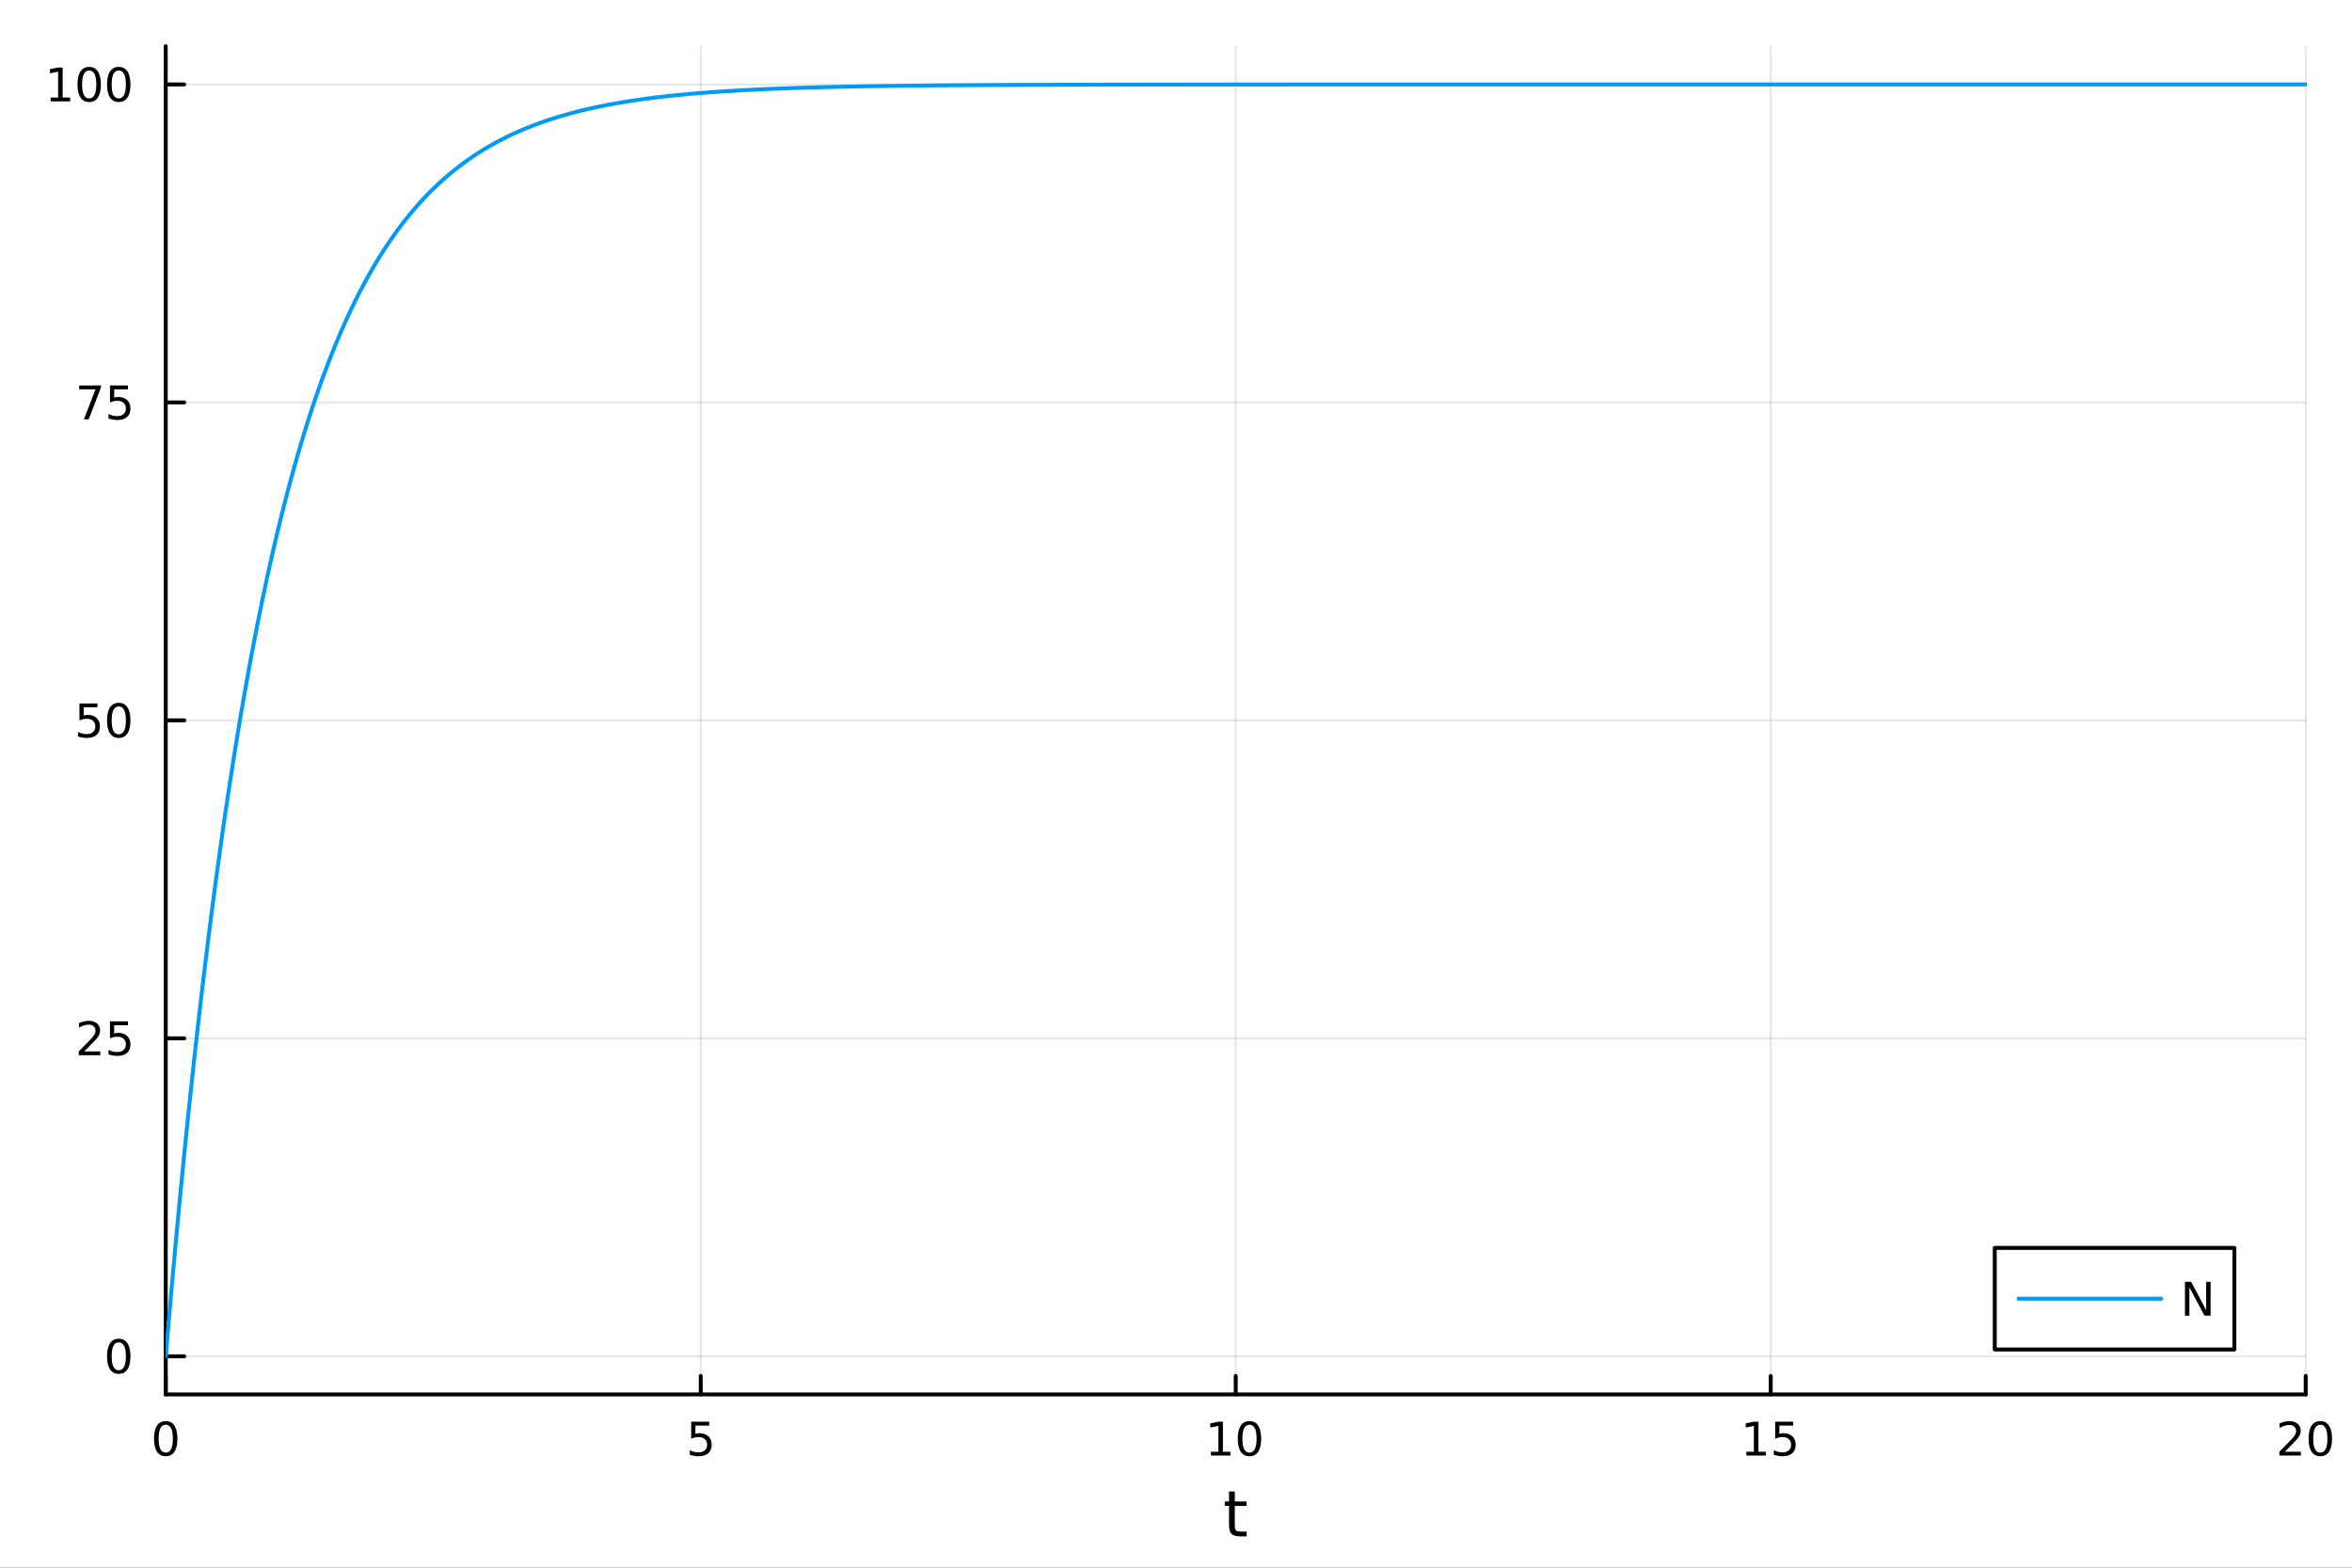 <?xml version="1.0" encoding="utf-8"?>
<svg xmlns="http://www.w3.org/2000/svg" xmlns:xlink="http://www.w3.org/1999/xlink" width="600" height="400" viewBox="0 0 2400 1600">
<rect x="0" y="0" width="2400" height="1600" fill="#333333" stroke="none"/>
<defs>
  <clipPath id="clip590">
    <rect x="0" y="0" width="2400" height="1600"/>
  </clipPath>
</defs>
<path clip-path="url(#clip590)" d="M0 1600 L2400 1600 L2400 0 L0 0  Z" fill="#ffffff" fill-rule="evenodd" fill-opacity="1"/>
<defs>
  <clipPath id="clip591">
    <rect x="480" y="0" width="1681" height="1600"/>
  </clipPath>
</defs>
<path clip-path="url(#clip590)" d="M169.121 1423.18 L2352.76 1423.18 L2352.76 47.244 L169.121 47.244  Z" fill="#ffffff" fill-rule="evenodd" fill-opacity="1"/>
<defs>
  <clipPath id="clip592">
    <rect x="169" y="47" width="2185" height="1377"/>
  </clipPath>
</defs>
<polyline clip-path="url(#clip592)" style="stroke:#000000; stroke-linecap:round; stroke-linejoin:round; stroke-width:2; stroke-opacity:0.1; fill:none" points="169.121,1423.18 169.121,47.244 "/>
<polyline clip-path="url(#clip592)" style="stroke:#000000; stroke-linecap:round; stroke-linejoin:round; stroke-width:2; stroke-opacity:0.1; fill:none" points="715.03,1423.18 715.03,47.244 "/>
<polyline clip-path="url(#clip592)" style="stroke:#000000; stroke-linecap:round; stroke-linejoin:round; stroke-width:2; stroke-opacity:0.1; fill:none" points="1260.94,1423.18 1260.94,47.244 "/>
<polyline clip-path="url(#clip592)" style="stroke:#000000; stroke-linecap:round; stroke-linejoin:round; stroke-width:2; stroke-opacity:0.1; fill:none" points="1806.85,1423.18 1806.85,47.244 "/>
<polyline clip-path="url(#clip592)" style="stroke:#000000; stroke-linecap:round; stroke-linejoin:round; stroke-width:2; stroke-opacity:0.1; fill:none" points="2352.76,1423.18 2352.76,47.244 "/>
<polyline clip-path="url(#clip590)" style="stroke:#000000; stroke-linecap:round; stroke-linejoin:round; stroke-width:4; stroke-opacity:1; fill:none" points="169.121,1423.18 2352.76,1423.18 "/>
<polyline clip-path="url(#clip590)" style="stroke:#000000; stroke-linecap:round; stroke-linejoin:round; stroke-width:4; stroke-opacity:1; fill:none" points="169.121,1423.18 169.121,1404.28 "/>
<polyline clip-path="url(#clip590)" style="stroke:#000000; stroke-linecap:round; stroke-linejoin:round; stroke-width:4; stroke-opacity:1; fill:none" points="715.03,1423.18 715.03,1404.28 "/>
<polyline clip-path="url(#clip590)" style="stroke:#000000; stroke-linecap:round; stroke-linejoin:round; stroke-width:4; stroke-opacity:1; fill:none" points="1260.94,1423.18 1260.94,1404.28 "/>
<polyline clip-path="url(#clip590)" style="stroke:#000000; stroke-linecap:round; stroke-linejoin:round; stroke-width:4; stroke-opacity:1; fill:none" points="1806.85,1423.18 1806.85,1404.28 "/>
<polyline clip-path="url(#clip590)" style="stroke:#000000; stroke-linecap:round; stroke-linejoin:round; stroke-width:4; stroke-opacity:1; fill:none" points="2352.76,1423.18 2352.76,1404.28 "/>
<path clip-path="url(#clip590)" d="M169.121 1454.1 Q165.51 1454.1 163.682 1457.66 Q161.876 1461.2 161.876 1468.33 Q161.876 1475.44 163.682 1479.01 Q165.51 1482.55 169.121 1482.55 Q172.756 1482.55 174.561 1479.01 Q176.39 1475.44 176.39 1468.33 Q176.39 1461.2 174.561 1457.66 Q172.756 1454.1 169.121 1454.1 M169.121 1450.39 Q174.931 1450.39 177.987 1455 Q181.066 1459.58 181.066 1468.33 Q181.066 1477.06 177.987 1481.67 Q174.931 1486.25 169.121 1486.25 Q163.311 1486.25 160.232 1481.67 Q157.177 1477.06 157.177 1468.33 Q157.177 1459.58 160.232 1455 Q163.311 1450.39 169.121 1450.39 Z" fill="#000000" fill-rule="nonzero" fill-opacity="1" /><path clip-path="url(#clip590)" d="M705.308 1451.02 L723.664 1451.02 L723.664 1454.96 L709.59 1454.96 L709.59 1463.43 Q710.609 1463.08 711.627 1462.92 Q712.646 1462.73 713.664 1462.73 Q719.451 1462.73 722.831 1465.9 Q726.21 1469.08 726.21 1474.49 Q726.21 1480.07 722.738 1483.17 Q719.266 1486.25 712.947 1486.25 Q710.771 1486.25 708.502 1485.88 Q706.257 1485.51 703.849 1484.77 L703.849 1480.07 Q705.933 1481.2 708.155 1481.76 Q710.377 1482.32 712.854 1482.32 Q716.859 1482.32 719.197 1480.21 Q721.535 1478.1 721.535 1474.49 Q721.535 1470.88 719.197 1468.77 Q716.859 1466.67 712.854 1466.67 Q710.979 1466.67 709.104 1467.08 Q707.252 1467.5 705.308 1468.38 L705.308 1451.02 Z" fill="#000000" fill-rule="nonzero" fill-opacity="1" /><path clip-path="url(#clip590)" d="M1235.63 1481.64 L1243.27 1481.64 L1243.27 1455.28 L1234.95 1456.95 L1234.95 1452.69 L1243.22 1451.02 L1247.89 1451.02 L1247.89 1481.64 L1255.53 1481.64 L1255.53 1485.58 L1235.63 1485.58 L1235.63 1481.64 Z" fill="#000000" fill-rule="nonzero" fill-opacity="1" /><path clip-path="url(#clip590)" d="M1274.98 1454.1 Q1271.37 1454.1 1269.54 1457.66 Q1267.73 1461.2 1267.73 1468.33 Q1267.73 1475.44 1269.54 1479.01 Q1271.37 1482.55 1274.98 1482.55 Q1278.61 1482.55 1280.42 1479.01 Q1282.25 1475.44 1282.25 1468.33 Q1282.25 1461.2 1280.42 1457.66 Q1278.61 1454.1 1274.98 1454.1 M1274.98 1450.39 Q1280.79 1450.39 1283.84 1455 Q1286.92 1459.58 1286.92 1468.33 Q1286.92 1477.06 1283.84 1481.67 Q1280.79 1486.25 1274.98 1486.25 Q1269.17 1486.25 1266.09 1481.67 Q1263.03 1477.06 1263.03 1468.33 Q1263.03 1459.58 1266.09 1455 Q1269.17 1450.39 1274.98 1450.39 Z" fill="#000000" fill-rule="nonzero" fill-opacity="1" /><path clip-path="url(#clip590)" d="M1782.03 1481.64 L1789.67 1481.64 L1789.67 1455.28 L1781.36 1456.95 L1781.36 1452.69 L1789.63 1451.02 L1794.3 1451.02 L1794.3 1481.64 L1801.94 1481.64 L1801.94 1485.58 L1782.03 1485.58 L1782.03 1481.64 Z" fill="#000000" fill-rule="nonzero" fill-opacity="1" /><path clip-path="url(#clip590)" d="M1811.43 1451.02 L1829.79 1451.02 L1829.79 1454.96 L1815.71 1454.96 L1815.71 1463.43 Q1816.73 1463.08 1817.75 1462.92 Q1818.77 1462.73 1819.79 1462.73 Q1825.57 1462.73 1828.95 1465.9 Q1832.33 1469.08 1832.33 1474.49 Q1832.33 1480.07 1828.86 1483.17 Q1825.39 1486.25 1819.07 1486.25 Q1816.89 1486.25 1814.62 1485.88 Q1812.38 1485.51 1809.97 1484.77 L1809.97 1480.07 Q1812.06 1481.2 1814.28 1481.76 Q1816.5 1482.32 1818.98 1482.32 Q1822.98 1482.32 1825.32 1480.21 Q1827.66 1478.1 1827.66 1474.49 Q1827.66 1470.88 1825.32 1468.77 Q1822.98 1466.67 1818.98 1466.67 Q1817.1 1466.67 1815.23 1467.08 Q1813.38 1467.5 1811.43 1468.38 L1811.43 1451.02 Z" fill="#000000" fill-rule="nonzero" fill-opacity="1" /><path clip-path="url(#clip590)" d="M2331.53 1481.64 L2347.85 1481.64 L2347.85 1485.58 L2325.9 1485.58 L2325.9 1481.64 Q2328.57 1478.89 2333.15 1474.26 Q2337.76 1469.61 2338.94 1468.27 Q2341.18 1465.74 2342.06 1464.01 Q2342.96 1462.25 2342.96 1460.56 Q2342.96 1457.8 2341.02 1456.07 Q2339.1 1454.33 2336 1454.33 Q2333.8 1454.33 2331.34 1455.09 Q2328.91 1455.86 2326.14 1457.41 L2326.14 1452.69 Q2328.96 1451.55 2331.41 1450.97 Q2333.87 1450.39 2335.9 1450.39 Q2341.27 1450.39 2344.47 1453.08 Q2347.66 1455.77 2347.66 1460.26 Q2347.66 1462.39 2346.85 1464.31 Q2346.07 1466.2 2343.96 1468.8 Q2343.38 1469.47 2340.28 1472.69 Q2337.18 1475.88 2331.53 1481.64 Z" fill="#000000" fill-rule="nonzero" fill-opacity="1" /><path clip-path="url(#clip590)" d="M2367.66 1454.1 Q2364.05 1454.1 2362.22 1457.66 Q2360.42 1461.2 2360.42 1468.33 Q2360.42 1475.44 2362.22 1479.01 Q2364.05 1482.55 2367.66 1482.55 Q2371.3 1482.55 2373.1 1479.01 Q2374.93 1475.44 2374.93 1468.33 Q2374.93 1461.2 2373.1 1457.66 Q2371.3 1454.1 2367.66 1454.1 M2367.66 1450.39 Q2373.47 1450.39 2376.53 1455 Q2379.61 1459.58 2379.61 1468.33 Q2379.61 1477.06 2376.53 1481.67 Q2373.47 1486.25 2367.66 1486.25 Q2361.85 1486.25 2358.77 1481.67 Q2355.72 1477.06 2355.72 1468.33 Q2355.72 1459.58 2358.77 1455 Q2361.85 1450.39 2367.66 1450.39 Z" fill="#000000" fill-rule="nonzero" fill-opacity="1" /><path clip-path="url(#clip590)" d="M1260 1522.27 L1260 1532.4 L1272.06 1532.4 L1272.06 1536.95 L1260 1536.95 L1260 1556.3 Q1260 1560.66 1261.18 1561.9 Q1262.39 1563.14 1266.05 1563.14 L1272.06 1563.14 L1272.06 1568.04 L1266.05 1568.04 Q1259.27 1568.04 1256.69 1565.53 Q1254.11 1562.98 1254.11 1556.3 L1254.11 1536.95 L1249.81 1536.95 L1249.81 1532.4 L1254.11 1532.4 L1254.11 1522.27 L1260 1522.27 Z" fill="#000000" fill-rule="nonzero" fill-opacity="1" /><polyline clip-path="url(#clip592)" style="stroke:#000000; stroke-linecap:round; stroke-linejoin:round; stroke-width:2; stroke-opacity:0.1; fill:none" points="169.121,1384.24 2352.76,1384.24 "/>
<polyline clip-path="url(#clip592)" style="stroke:#000000; stroke-linecap:round; stroke-linejoin:round; stroke-width:2; stroke-opacity:0.1; fill:none" points="169.121,1059.73 2352.76,1059.73 "/>
<polyline clip-path="url(#clip592)" style="stroke:#000000; stroke-linecap:round; stroke-linejoin:round; stroke-width:2; stroke-opacity:0.1; fill:none" points="169.121,735.212 2352.76,735.212 "/>
<polyline clip-path="url(#clip592)" style="stroke:#000000; stroke-linecap:round; stroke-linejoin:round; stroke-width:2; stroke-opacity:0.1; fill:none" points="169.121,410.699 2352.76,410.699 "/>
<polyline clip-path="url(#clip592)" style="stroke:#000000; stroke-linecap:round; stroke-linejoin:round; stroke-width:2; stroke-opacity:0.1; fill:none" points="169.121,86.186 2352.76,86.186 "/>
<polyline clip-path="url(#clip590)" style="stroke:#000000; stroke-linecap:round; stroke-linejoin:round; stroke-width:4; stroke-opacity:1; fill:none" points="169.121,1423.18 169.121,47.244 "/>
<polyline clip-path="url(#clip590)" style="stroke:#000000; stroke-linecap:round; stroke-linejoin:round; stroke-width:4; stroke-opacity:1; fill:none" points="169.121,1384.24 188.019,1384.24 "/>
<polyline clip-path="url(#clip590)" style="stroke:#000000; stroke-linecap:round; stroke-linejoin:round; stroke-width:4; stroke-opacity:1; fill:none" points="169.121,1059.73 188.019,1059.73 "/>
<polyline clip-path="url(#clip590)" style="stroke:#000000; stroke-linecap:round; stroke-linejoin:round; stroke-width:4; stroke-opacity:1; fill:none" points="169.121,735.212 188.019,735.212 "/>
<polyline clip-path="url(#clip590)" style="stroke:#000000; stroke-linecap:round; stroke-linejoin:round; stroke-width:4; stroke-opacity:1; fill:none" points="169.121,410.699 188.019,410.699 "/>
<polyline clip-path="url(#clip590)" style="stroke:#000000; stroke-linecap:round; stroke-linejoin:round; stroke-width:4; stroke-opacity:1; fill:none" points="169.121,86.186 188.019,86.186 "/>
<path clip-path="url(#clip590)" d="M121.177 1370.04 Q117.566 1370.04 115.737 1373.6 Q113.932 1377.14 113.932 1384.27 Q113.932 1391.38 115.737 1394.94 Q117.566 1398.49 121.177 1398.49 Q124.811 1398.49 126.617 1394.94 Q128.445 1391.38 128.445 1384.27 Q128.445 1377.14 126.617 1373.6 Q124.811 1370.04 121.177 1370.04 M121.177 1366.33 Q126.987 1366.33 130.043 1370.94 Q133.121 1375.52 133.121 1384.27 Q133.121 1393 130.043 1397.61 Q126.987 1402.19 121.177 1402.19 Q115.367 1402.19 112.288 1397.61 Q109.233 1393 109.233 1384.27 Q109.233 1375.52 112.288 1370.94 Q115.367 1366.33 121.177 1366.33 Z" fill="#000000" fill-rule="nonzero" fill-opacity="1" /><path clip-path="url(#clip590)" d="M86.038 1073.07 L102.358 1073.07 L102.358 1077.01 L80.413 1077.01 L80.413 1073.07 Q83.075 1070.32 87.659 1065.69 Q92.265 1061.03 93.446 1059.69 Q95.691 1057.17 96.571 1055.43 Q97.473 1053.67 97.473 1051.98 Q97.473 1049.23 95.529 1047.49 Q93.608 1045.76 90.506 1045.76 Q88.307 1045.76 85.853 1046.52 Q83.422 1047.28 80.645 1048.83 L80.645 1044.11 Q83.469 1042.98 85.922 1042.4 Q88.376 1041.82 90.413 1041.82 Q95.784 1041.82 98.978 1044.51 Q102.172 1047.19 102.172 1051.68 Q102.172 1053.81 101.362 1055.73 Q100.575 1057.63 98.469 1060.22 Q97.89 1060.89 94.788 1064.11 Q91.686 1067.31 86.038 1073.07 Z" fill="#000000" fill-rule="nonzero" fill-opacity="1" /><path clip-path="url(#clip590)" d="M112.219 1042.45 L130.575 1042.45 L130.575 1046.38 L116.501 1046.38 L116.501 1054.85 Q117.52 1054.51 118.538 1054.34 Q119.557 1054.16 120.575 1054.16 Q126.362 1054.16 129.742 1057.33 Q133.121 1060.5 133.121 1065.92 Q133.121 1071.5 129.649 1074.6 Q126.177 1077.68 119.857 1077.68 Q117.682 1077.68 115.413 1077.31 Q113.168 1076.94 110.76 1076.2 L110.76 1071.5 Q112.844 1072.63 115.066 1073.19 Q117.288 1073.74 119.765 1073.74 Q123.77 1073.74 126.107 1071.63 Q128.445 1069.53 128.445 1065.92 Q128.445 1062.31 126.107 1060.2 Q123.77 1058.09 119.765 1058.09 Q117.89 1058.09 116.015 1058.51 Q114.163 1058.93 112.219 1059.81 L112.219 1042.45 Z" fill="#000000" fill-rule="nonzero" fill-opacity="1" /><path clip-path="url(#clip590)" d="M81.061 717.932 L99.418 717.932 L99.418 721.868 L85.344 721.868 L85.344 730.34 Q86.362 729.992 87.381 729.83 Q88.399 729.645 89.418 729.645 Q95.205 729.645 98.585 732.817 Q101.964 735.988 101.964 741.404 Q101.964 746.983 98.492 750.085 Q95.02 753.164 88.7 753.164 Q86.524 753.164 84.256 752.793 Q82.01 752.423 79.603 751.682 L79.603 746.983 Q81.686 748.117 83.909 748.673 Q86.131 749.228 88.608 749.228 Q92.612 749.228 94.95 747.122 Q97.288 745.016 97.288 741.404 Q97.288 737.793 94.95 735.687 Q92.612 733.58 88.608 733.58 Q86.733 733.58 84.858 733.997 Q83.006 734.414 81.061 735.293 L81.061 717.932 Z" fill="#000000" fill-rule="nonzero" fill-opacity="1" /><path clip-path="url(#clip590)" d="M121.177 721.011 Q117.566 721.011 115.737 724.576 Q113.932 728.117 113.932 735.247 Q113.932 742.354 115.737 745.918 Q117.566 749.46 121.177 749.46 Q124.811 749.46 126.617 745.918 Q128.445 742.354 128.445 735.247 Q128.445 728.117 126.617 724.576 Q124.811 721.011 121.177 721.011 M121.177 717.307 Q126.987 717.307 130.043 721.914 Q133.121 726.497 133.121 735.247 Q133.121 743.974 130.043 748.58 Q126.987 753.164 121.177 753.164 Q115.367 753.164 112.288 748.58 Q109.233 743.974 109.233 735.247 Q109.233 726.497 112.288 721.914 Q115.367 717.307 121.177 717.307 Z" fill="#000000" fill-rule="nonzero" fill-opacity="1" /><path clip-path="url(#clip590)" d="M80.83 393.419 L103.052 393.419 L103.052 395.41 L90.506 427.979 L85.622 427.979 L97.427 397.355 L80.83 397.355 L80.83 393.419 Z" fill="#000000" fill-rule="nonzero" fill-opacity="1" /><path clip-path="url(#clip590)" d="M112.219 393.419 L130.575 393.419 L130.575 397.355 L116.501 397.355 L116.501 405.827 Q117.52 405.48 118.538 405.317 Q119.557 405.132 120.575 405.132 Q126.362 405.132 129.742 408.304 Q133.121 411.475 133.121 416.892 Q133.121 422.47 129.649 425.572 Q126.177 428.651 119.857 428.651 Q117.682 428.651 115.413 428.28 Q113.168 427.91 110.76 427.169 L110.76 422.47 Q112.844 423.604 115.066 424.16 Q117.288 424.716 119.765 424.716 Q123.77 424.716 126.107 422.609 Q128.445 420.503 128.445 416.892 Q128.445 413.28 126.107 411.174 Q123.77 409.067 119.765 409.067 Q117.89 409.067 116.015 409.484 Q114.163 409.901 112.219 410.78 L112.219 393.419 Z" fill="#000000" fill-rule="nonzero" fill-opacity="1" /><path clip-path="url(#clip590)" d="M51.663 99.531 L59.302 99.531 L59.302 73.166 L50.992 74.832 L50.992 70.573 L59.256 68.906 L63.932 68.906 L63.932 99.531 L71.571 99.531 L71.571 103.466 L51.663 103.466 L51.663 99.531 Z" fill="#000000" fill-rule="nonzero" fill-opacity="1" /><path clip-path="url(#clip590)" d="M91.015 71.985 Q87.404 71.985 85.575 75.55 Q83.77 79.092 83.77 86.221 Q83.77 93.328 85.575 96.892 Q87.404 100.434 91.015 100.434 Q94.649 100.434 96.455 96.892 Q98.284 93.328 98.284 86.221 Q98.284 79.092 96.455 75.55 Q94.649 71.985 91.015 71.985 M91.015 68.281 Q96.825 68.281 99.881 72.888 Q102.959 77.471 102.959 86.221 Q102.959 94.948 99.881 99.554 Q96.825 104.138 91.015 104.138 Q85.205 104.138 82.126 99.554 Q79.071 94.948 79.071 86.221 Q79.071 77.471 82.126 72.888 Q85.205 68.281 91.015 68.281 Z" fill="#000000" fill-rule="nonzero" fill-opacity="1" /><path clip-path="url(#clip590)" d="M121.177 71.985 Q117.566 71.985 115.737 75.55 Q113.932 79.092 113.932 86.221 Q113.932 93.328 115.737 96.892 Q117.566 100.434 121.177 100.434 Q124.811 100.434 126.617 96.892 Q128.445 93.328 128.445 86.221 Q128.445 79.092 126.617 75.55 Q124.811 71.985 121.177 71.985 M121.177 68.281 Q126.987 68.281 130.043 72.888 Q133.121 77.471 133.121 86.221 Q133.121 94.948 130.043 99.554 Q126.987 104.138 121.177 104.138 Q115.367 104.138 112.288 99.554 Q109.233 94.948 109.233 86.221 Q109.233 77.471 112.288 72.888 Q115.367 68.281 121.177 68.281 Z" fill="#000000" fill-rule="nonzero" fill-opacity="1" /><polyline clip-path="url(#clip592)" style="stroke:#009af9; stroke-linecap:round; stroke-linejoin:round; stroke-width:4; stroke-opacity:1; fill:none" points="169.121,1384.24 171.307,1358.51 173.493,1333.29 175.679,1308.57 177.865,1284.34 180.05,1260.59 182.236,1237.32 184.422,1214.5 186.608,1192.14 188.794,1170.22 190.98,1148.73 193.165,1127.67 195.351,1107.02 197.537,1086.79 199.723,1066.96 201.909,1047.52 204.094,1028.46 206.28,1009.79 208.466,991.48 210.652,973.536 212.838,955.948 215.024,938.709 217.209,921.811 219.395,905.248 221.581,889.013 223.767,873.101 225.953,857.503 228.138,842.215 230.324,827.23 232.51,812.541 234.696,798.144 236.882,784.033 239.068,770.201 241.253,756.643 243.439,743.354 245.625,730.328 247.811,717.561 249.997,705.046 252.182,692.78 254.368,680.756 256.554,668.971 258.74,657.42 260.926,646.097 263.112,634.999 265.297,624.121 267.483,613.459 269.669,603.008 271.855,592.764 274.041,582.723 276.227,572.882 278.412,563.235 280.598,553.78 282.784,544.512 284.97,535.427 287.156,526.523 289.341,517.795 291.527,509.24 293.713,500.854 295.899,492.635 298.085,484.578 300.271,476.681 302.456,468.941 304.642,461.354 306.828,453.918 309.014,446.629 311.2,439.485 313.385,432.482 315.571,425.619 317.757,418.891 319.943,412.297 322.129,405.833 324.315,399.498 326.5,393.288 328.686,387.201 330.872,381.235 333.058,375.387 335.244,369.655 337.429,364.036 339.615,358.529 341.801,353.13 343.987,347.838 346.173,342.652 348.359,337.568 350.544,332.584 352.73,327.7 354.916,322.913 357.102,318.22 359.288,313.621 361.474,309.113 363.659,304.694 365.845,300.363 368.031,296.119 370.217,291.958 372.403,287.88 374.588,283.882 376.774,279.964 378.96,276.124 381.146,272.36 383.332,268.67 385.518,265.053 387.703,261.508 389.889,258.033 392.075,254.627 394.261,251.289 396.447,248.016 398.632,244.808 400.818,241.664 403.004,238.581 405.19,235.56 407.376,232.598 409.562,229.696 411.747,226.85 413.933,224.062 416.119,221.328 418.305,218.649 420.491,216.023 422.676,213.45 424.862,210.927 427.048,208.454 429.234,206.031 431.42,203.656 433.606,201.328 435.791,199.046 437.977,196.81 440.163,194.618 442.349,192.469 444.535,190.363 446.721,188.299 448.906,186.275 451.092,184.292 453.278,182.348 455.464,180.443 457.65,178.575 459.835,176.744 462.021,174.949 464.207,173.19 466.393,171.465 468.579,169.774 470.765,168.117 472.95,166.492 475.136,164.899 477.322,163.338 479.508,161.808 481.694,160.309 483.879,158.838 486.065,157.398 488.251,155.985 490.437,154.601 492.623,153.245 494.809,151.915 496.994,150.612 499.18,149.335 501.366,148.083 503.552,146.856 505.738,145.654 507.923,144.476 510.109,143.321 512.295,142.189 514.481,141.079 516.667,139.992 518.853,138.926 521.038,137.881 523.224,136.858 525.41,135.854 527.596,134.87 529.782,133.906 531.968,132.961 534.153,132.034 536.339,131.126 538.525,130.236 540.711,129.363 542.897,128.508 545.082,127.669 547.268,126.847 549.454,126.04 551.64,125.25 553.826,124.475 556.012,123.715 558.197,122.971 560.383,122.241 562.569,121.525 564.755,120.824 566.941,120.136 569.126,119.462 571.312,118.802 573.498,118.155 575.684,117.52 577.87,116.899 580.056,116.289 582.241,115.692 584.427,115.107 586.613,114.533 588.799,113.971 590.985,113.421 593.17,112.881 595.356,112.352 597.542,111.834 599.728,111.326 601.914,110.828 604.1,110.34 606.285,109.862 608.471,109.393 610.657,108.934 612.843,108.484 615.029,108.043 617.214,107.61 619.4,107.187 621.586,106.771 623.772,106.364 625.958,105.965 628.144,105.573 630.329,105.19 632.515,104.814 634.701,104.445 636.887,104.083 639.073,103.729 641.259,103.381 643.444,103.04 645.63,102.706 647.816,102.378 650.002,102.057 652.188,101.742 654.373,101.433 656.559,101.13 658.745,100.833 660.931,100.541 663.117,100.256 665.303,99.976 667.488,99.702 669.674,99.433 671.86,99.17 674.046,98.912 676.232,98.659 678.417,98.411 680.603,98.168 682.789,97.93 684.975,97.697 687.161,97.468 689.347,97.244 691.532,97.025 693.718,96.81 695.904,96.599 698.09,96.393 700.276,96.191 702.461,95.993 704.647,95.799 706.833,95.608 709.019,95.422 711.205,95.24 713.391,95.061 715.576,94.885 717.762,94.714 719.948,94.545 722.134,94.38 724.32,94.219 726.506,94.06 728.691,93.905 730.877,93.753 733.063,93.604 735.249,93.458 737.435,93.314 739.62,93.174 741.806,93.036 743.992,92.901 746.178,92.768 748.364,92.638 750.55,92.51 752.735,92.385 754.921,92.263 757.107,92.142 759.293,92.024 761.479,91.908 763.664,91.794 765.85,91.682 768.036,91.573 770.222,91.466 772.408,91.36 774.594,91.257 776.779,91.156 778.965,91.056 781.151,90.959 783.337,90.864 785.523,90.77 787.708,90.679 789.894,90.589 792.08,90.501 794.266,90.415 796.452,90.331 798.638,90.248 800.823,90.167 803.009,90.087 805.195,90.01 807.381,89.933 809.567,89.859 811.753,89.786 813.938,89.714 816.124,89.644 818.31,89.575 820.496,89.508 822.682,89.442 824.867,89.378 827.053,89.315 829.239,89.253 831.425,89.192 833.611,89.133 835.797,89.075 837.982,89.018 840.168,88.963 842.354,88.908 844.54,88.855 846.726,88.802 848.911,88.751 851.097,88.701 853.283,88.652 855.469,88.604 857.655,88.556 859.841,88.51 862.026,88.465 864.212,88.421 866.398,88.377 868.584,88.334 870.77,88.292 872.955,88.251 875.141,88.211 877.327,88.171 879.513,88.132 881.699,88.094 883.885,88.057 886.07,88.02 888.256,87.984 890.442,87.948 892.628,87.913 894.814,87.879 897,87.845 899.185,87.812 901.371,87.779 903.557,87.747 905.743,87.716 907.929,87.685 910.114,87.655 912.3,87.625 914.486,87.596 916.672,87.568 918.858,87.54 921.044,87.512 923.229,87.486 925.415,87.459 927.601,87.433 929.787,87.408 931.973,87.383 934.158,87.359 936.344,87.335 938.53,87.312 940.716,87.289 942.902,87.267 945.088,87.245 947.273,87.224 949.459,87.203 951.645,87.182 953.831,87.162 956.017,87.142 958.202,87.123 960.388,87.105 962.574,87.086 964.76,87.068 966.946,87.05 969.132,87.033 971.317,87.017 973.503,87 975.689,86.984 977.875,86.968 980.061,86.953 982.247,86.938 984.432,86.923 986.618,86.909 988.804,86.895 990.99,86.881 993.176,86.868 995.361,86.855 997.547,86.842 999.733,86.829 1001.92,86.817 1004.1,86.805 1006.29,86.793 1008.48,86.782 1010.66,86.771 1012.85,86.76 1015.03,86.749 1017.22,86.738 1019.41,86.728 1021.59,86.718 1023.78,86.708 1025.96,86.698 1028.15,86.689 1030.33,86.679 1032.52,86.67 1034.71,86.661 1036.89,86.652 1039.08,86.643 1041.26,86.634 1043.45,86.626 1045.64,86.617 1047.82,86.609 1050.01,86.601 1052.19,86.593 1054.38,86.584 1056.56,86.576 1058.75,86.569 1060.94,86.561 1063.12,86.553 1065.31,86.546 1067.49,86.538 1069.68,86.531 1071.87,86.524 1074.05,86.517 1076.24,86.51 1078.42,86.504 1080.61,86.497 1082.79,86.49 1084.98,86.484 1087.17,86.478 1089.35,86.472 1091.54,86.466 1093.72,86.46 1095.91,86.454 1098.09,86.448 1100.28,86.442 1102.47,86.437 1104.65,86.432 1106.84,86.426 1109.02,86.421 1111.21,86.416 1113.4,86.411 1115.58,86.406 1117.77,86.402 1119.95,86.397 1122.14,86.393 1124.32,86.388 1126.51,86.384 1128.7,86.38 1130.88,86.376 1133.07,86.372 1135.25,86.368 1137.44,86.364 1139.63,86.36 1141.81,86.357 1144,86.353 1146.18,86.35 1148.37,86.347 1150.55,86.343 1152.74,86.34 1154.93,86.337 1157.11,86.334 1159.3,86.331 1161.48,86.329 1163.67,86.326 1165.86,86.323 1168.04,86.321 1170.23,86.318 1172.41,86.316 1174.6,86.313 1176.78,86.311 1178.97,86.309 1181.16,86.307 1183.34,86.305 1185.53,86.302 1187.71,86.3 1189.9,86.299 1192.09,86.297 1194.27,86.295 1196.46,86.293 1198.64,86.291 1200.83,86.29 1203.01,86.288 1205.2,86.287 1207.39,86.285 1209.57,86.283 1211.76,86.282 1213.94,86.28 1216.13,86.279 1218.32,86.278 1220.5,86.276 1222.69,86.275 1224.87,86.273 1227.06,86.272 1229.24,86.271 1231.43,86.269 1233.62,86.268 1235.8,86.267 1237.99,86.266 1240.17,86.264 1242.36,86.263 1244.54,86.261 1246.73,86.26 1248.92,86.259 1251.1,86.257 1253.29,86.256 1255.47,86.255 1257.66,86.253 1259.85,86.252 1262.03,86.251 1264.22,86.249 1266.4,86.248 1268.59,86.247 1270.77,86.246 1272.96,86.245 1275.15,86.243 1277.33,86.242 1279.52,86.241 1281.7,86.24 1283.89,86.239 1286.08,86.238 1288.26,86.237 1290.45,86.236 1292.63,86.235 1294.82,86.234 1297,86.233 1299.19,86.232 1301.38,86.231 1303.56,86.23 1305.75,86.23 1307.93,86.229 1310.12,86.228 1312.31,86.227 1314.49,86.226 1316.68,86.225 1318.86,86.225 1321.05,86.224 1323.23,86.223 1325.42,86.222 1327.61,86.222 1329.79,86.221 1331.98,86.22 1334.16,86.22 1336.35,86.219 1338.54,86.218 1340.72,86.218 1342.91,86.217 1345.09,86.216 1347.28,86.216 1349.46,86.215 1351.65,86.215 1353.84,86.214 1356.02,86.214 1358.21,86.213 1360.39,86.213 1362.58,86.212 1364.77,86.212 1366.95,86.211 1369.14,86.21 1371.32,86.21 1373.51,86.21 1375.69,86.209 1377.88,86.209 1380.07,86.208 1382.25,86.208 1384.44,86.207 1386.62,86.207 1388.81,86.206 1390.99,86.206 1393.18,86.206 1395.37,86.205 1397.55,86.205 1399.74,86.204 1401.92,86.204 1404.11,86.204 1406.3,86.203 1408.48,86.203 1410.67,86.203 1412.85,86.202 1415.04,86.202 1417.22,86.201 1419.41,86.201 1421.6,86.201 1423.78,86.201 1425.97,86.2 1428.15,86.2 1430.34,86.2 1432.53,86.2 1434.71,86.199 1436.9,86.199 1439.08,86.199 1441.27,86.198 1443.45,86.198 1445.64,86.198 1447.83,86.198 1450.01,86.198 1452.2,86.197 1454.38,86.197 1456.57,86.197 1458.76,86.197 1460.94,86.197 1463.13,86.196 1465.31,86.196 1467.5,86.196 1469.68,86.196 1471.87,86.196 1474.06,86.195 1476.24,86.195 1478.43,86.195 1480.61,86.195 1482.8,86.195 1484.99,86.195 1487.17,86.195 1489.36,86.194 1491.54,86.194 1493.73,86.194 1495.91,86.194 1498.1,86.194 1500.29,86.194 1502.47,86.194 1504.66,86.194 1506.84,86.193 1509.03,86.193 1511.22,86.193 1513.4,86.193 1515.59,86.193 1517.77,86.193 1519.96,86.193 1522.14,86.193 1524.33,86.192 1526.52,86.192 1528.7,86.192 1530.89,86.192 1533.07,86.192 1535.26,86.192 1537.44,86.192 1539.63,86.192 1541.82,86.192 1544,86.192 1546.19,86.192 1548.37,86.191 1550.56,86.191 1552.75,86.191 1554.93,86.191 1557.12,86.191 1559.3,86.191 1561.49,86.191 1563.67,86.191 1565.86,86.191 1568.05,86.191 1570.23,86.19 1572.42,86.19 1574.6,86.19 1576.79,86.19 1578.98,86.19 1581.16,86.19 1583.35,86.19 1585.53,86.19 1587.72,86.19 1589.9,86.19 1592.09,86.189 1594.28,86.189 1596.46,86.189 1598.65,86.189 1600.83,86.189 1603.02,86.189 1605.21,86.189 1607.39,86.189 1609.58,86.189 1611.76,86.189 1613.95,86.189 1616.13,86.189 1618.32,86.189 1620.51,86.189 1622.69,86.189 1624.88,86.189 1627.06,86.188 1629.25,86.188 1631.44,86.188 1633.62,86.188 1635.81,86.188 1637.99,86.188 1640.18,86.188 1642.36,86.188 1644.55,86.188 1646.74,86.188 1648.92,86.188 1651.11,86.188 1653.29,86.188 1655.48,86.188 1657.67,86.188 1659.85,86.188 1662.04,86.188 1664.22,86.188 1666.41,86.188 1668.59,86.188 1670.78,86.188 1672.97,86.188 1675.15,86.188 1677.34,86.188 1679.52,86.188 1681.71,86.188 1683.89,86.187 1686.08,86.187 1688.27,86.187 1690.45,86.187 1692.64,86.187 1694.82,86.187 1697.01,86.187 1699.2,86.187 1701.38,86.187 1703.57,86.187 1705.75,86.187 1707.94,86.187 1710.12,86.187 1712.31,86.187 1714.5,86.187 1716.68,86.187 1718.87,86.187 1721.05,86.187 1723.24,86.187 1725.43,86.187 1727.61,86.187 1729.8,86.187 1731.98,86.187 1734.17,86.187 1736.35,86.187 1738.54,86.187 1740.73,86.187 1742.91,86.187 1745.1,86.187 1747.28,86.187 1749.47,86.187 1751.66,86.187 1753.84,86.187 1756.03,86.187 1758.21,86.187 1760.4,86.187 1762.58,86.187 1764.77,86.187 1766.96,86.187 1769.14,86.187 1771.33,86.187 1773.51,86.187 1775.7,86.187 1777.89,86.187 1780.07,86.187 1782.26,86.187 1784.44,86.187 1786.63,86.187 1788.81,86.187 1791,86.187 1793.19,86.187 1795.37,86.187 1797.56,86.187 1799.74,86.187 1801.93,86.187 1804.11,86.187 1806.3,86.187 1808.49,86.187 1810.67,86.187 1812.86,86.187 1815.04,86.187 1817.23,86.187 1819.42,86.187 1821.6,86.187 1823.79,86.187 1825.97,86.187 1828.16,86.187 1830.34,86.187 1832.53,86.187 1834.72,86.187 1836.9,86.187 1839.09,86.187 1841.27,86.187 1843.46,86.187 1845.65,86.187 1847.83,86.187 1850.02,86.187 1852.2,86.187 1854.39,86.187 1856.57,86.187 1858.76,86.187 1860.95,86.187 1863.13,86.187 1865.32,86.187 1867.5,86.186 1869.69,86.186 1871.88,86.186 1874.06,86.186 1876.25,86.186 1878.43,86.186 1880.62,86.186 1882.8,86.186 1884.99,86.186 1887.18,86.186 1889.36,86.186 1891.55,86.186 1893.73,86.186 1895.92,86.186 1898.11,86.186 1900.29,86.186 1902.48,86.186 1904.66,86.186 1906.85,86.186 1909.03,86.186 1911.22,86.186 1913.41,86.186 1915.59,86.186 1917.78,86.186 1919.96,86.186 1922.15,86.186 1924.34,86.186 1926.52,86.186 1928.71,86.186 1930.89,86.186 1933.08,86.186 1935.26,86.186 1937.45,86.186 1939.64,86.186 1941.82,86.186 1944.01,86.186 1946.19,86.186 1948.38,86.186 1950.56,86.186 1952.75,86.186 1954.94,86.186 1957.12,86.186 1959.31,86.186 1961.49,86.186 1963.68,86.186 1965.87,86.186 1968.05,86.186 1970.24,86.186 1972.42,86.186 1974.61,86.186 1976.79,86.186 1978.98,86.186 1981.17,86.186 1983.35,86.186 1985.54,86.186 1987.72,86.186 1989.91,86.186 1992.1,86.186 1994.28,86.186 1996.47,86.186 1998.65,86.186 2000.84,86.186 2003.02,86.186 2005.21,86.186 2007.4,86.186 2009.58,86.186 2011.77,86.186 2013.95,86.186 2016.14,86.186 2018.33,86.186 2020.51,86.186 2022.7,86.186 2024.88,86.186 2027.07,86.186 2029.25,86.186 2031.44,86.186 2033.63,86.186 2035.81,86.186 2038,86.186 2040.18,86.186 2042.37,86.186 2044.56,86.186 2046.74,86.186 2048.93,86.186 2051.11,86.186 2053.3,86.186 2055.48,86.186 2057.67,86.186 2059.86,86.186 2062.04,86.186 2064.23,86.186 2066.41,86.186 2068.6,86.186 2070.79,86.186 2072.97,86.186 2075.16,86.186 2077.34,86.186 2079.53,86.187 2081.71,86.187 2083.9,86.187 2086.09,86.187 2088.27,86.187 2090.46,86.187 2092.64,86.187 2094.83,86.187 2097.01,86.187 2099.2,86.187 2101.39,86.187 2103.57,86.187 2105.76,86.187 2107.94,86.187 2110.13,86.187 2112.32,86.187 2114.5,86.187 2116.69,86.187 2118.87,86.187 2121.06,86.187 2123.24,86.187 2125.43,86.187 2127.62,86.187 2129.8,86.187 2131.99,86.187 2134.17,86.187 2136.36,86.187 2138.55,86.187 2140.73,86.187 2142.92,86.187 2145.1,86.187 2147.29,86.187 2149.47,86.187 2151.66,86.187 2153.85,86.187 2156.03,86.187 2158.22,86.187 2160.4,86.187 2162.59,86.187 2164.78,86.187 2166.96,86.187 2169.15,86.187 2171.33,86.187 2173.52,86.187 2175.7,86.187 2177.89,86.187 2180.08,86.187 2182.26,86.187 2184.45,86.187 2186.63,86.187 2188.82,86.187 2191.01,86.187 2193.19,86.187 2195.38,86.187 2197.56,86.187 2199.75,86.187 2201.93,86.187 2204.12,86.187 2206.31,86.187 2208.49,86.187 2210.68,86.187 2212.86,86.187 2215.05,86.187 2217.24,86.187 2219.42,86.187 2221.61,86.187 2223.79,86.187 2225.98,86.187 2228.16,86.187 2230.35,86.187 2232.54,86.187 2234.72,86.187 2236.91,86.187 2239.09,86.187 2241.28,86.187 2243.46,86.187 2245.65,86.187 2247.84,86.187 2250.02,86.187 2252.21,86.187 2254.39,86.187 2256.58,86.187 2258.77,86.187 2260.95,86.187 2263.14,86.187 2265.32,86.187 2267.51,86.187 2269.69,86.187 2271.88,86.187 2274.07,86.187 2276.25,86.187 2278.44,86.187 2280.62,86.187 2282.81,86.187 2285,86.187 2287.18,86.187 2289.37,86.187 2291.55,86.187 2293.74,86.187 2295.92,86.187 2298.11,86.187 2300.3,86.187 2302.48,86.187 2304.67,86.187 2306.85,86.187 2309.04,86.187 2311.23,86.187 2313.41,86.187 2315.6,86.187 2317.78,86.187 2319.97,86.187 2322.15,86.187 2324.34,86.187 2326.53,86.187 2328.71,86.187 2330.9,86.187 2333.08,86.187 2335.27,86.187 2337.46,86.187 2339.64,86.187 2341.83,86.187 2344.01,86.187 2346.2,86.187 2348.38,86.187 2350.57,86.187 2352.76,86.187 "/>
<path clip-path="url(#clip590)" d="M2035.45 1377.32 L2279.97 1377.32 L2279.97 1273.64 L2035.45 1273.64  Z" fill="#ffffff" fill-rule="evenodd" fill-opacity="1"/>
<polyline clip-path="url(#clip590)" style="stroke:#000000; stroke-linecap:round; stroke-linejoin:round; stroke-width:4; stroke-opacity:1; fill:none" points="2035.45,1377.32 2279.97,1377.32 2279.97,1273.64 2035.45,1273.64 2035.45,1377.32 "/>
<polyline clip-path="url(#clip590)" style="stroke:#009af9; stroke-linecap:round; stroke-linejoin:round; stroke-width:4; stroke-opacity:1; fill:none" points="2059.71,1325.48 2205.29,1325.48 "/>
<path clip-path="url(#clip590)" d="M2229.55 1308.2 L2235.84 1308.2 L2251.17 1337.11 L2251.17 1308.2 L2255.71 1308.2 L2255.71 1342.76 L2249.41 1342.76 L2234.09 1313.84 L2234.09 1342.76 L2229.55 1342.76 L2229.55 1308.2 Z" fill="#000000" fill-rule="nonzero" fill-opacity="1" /></svg>
